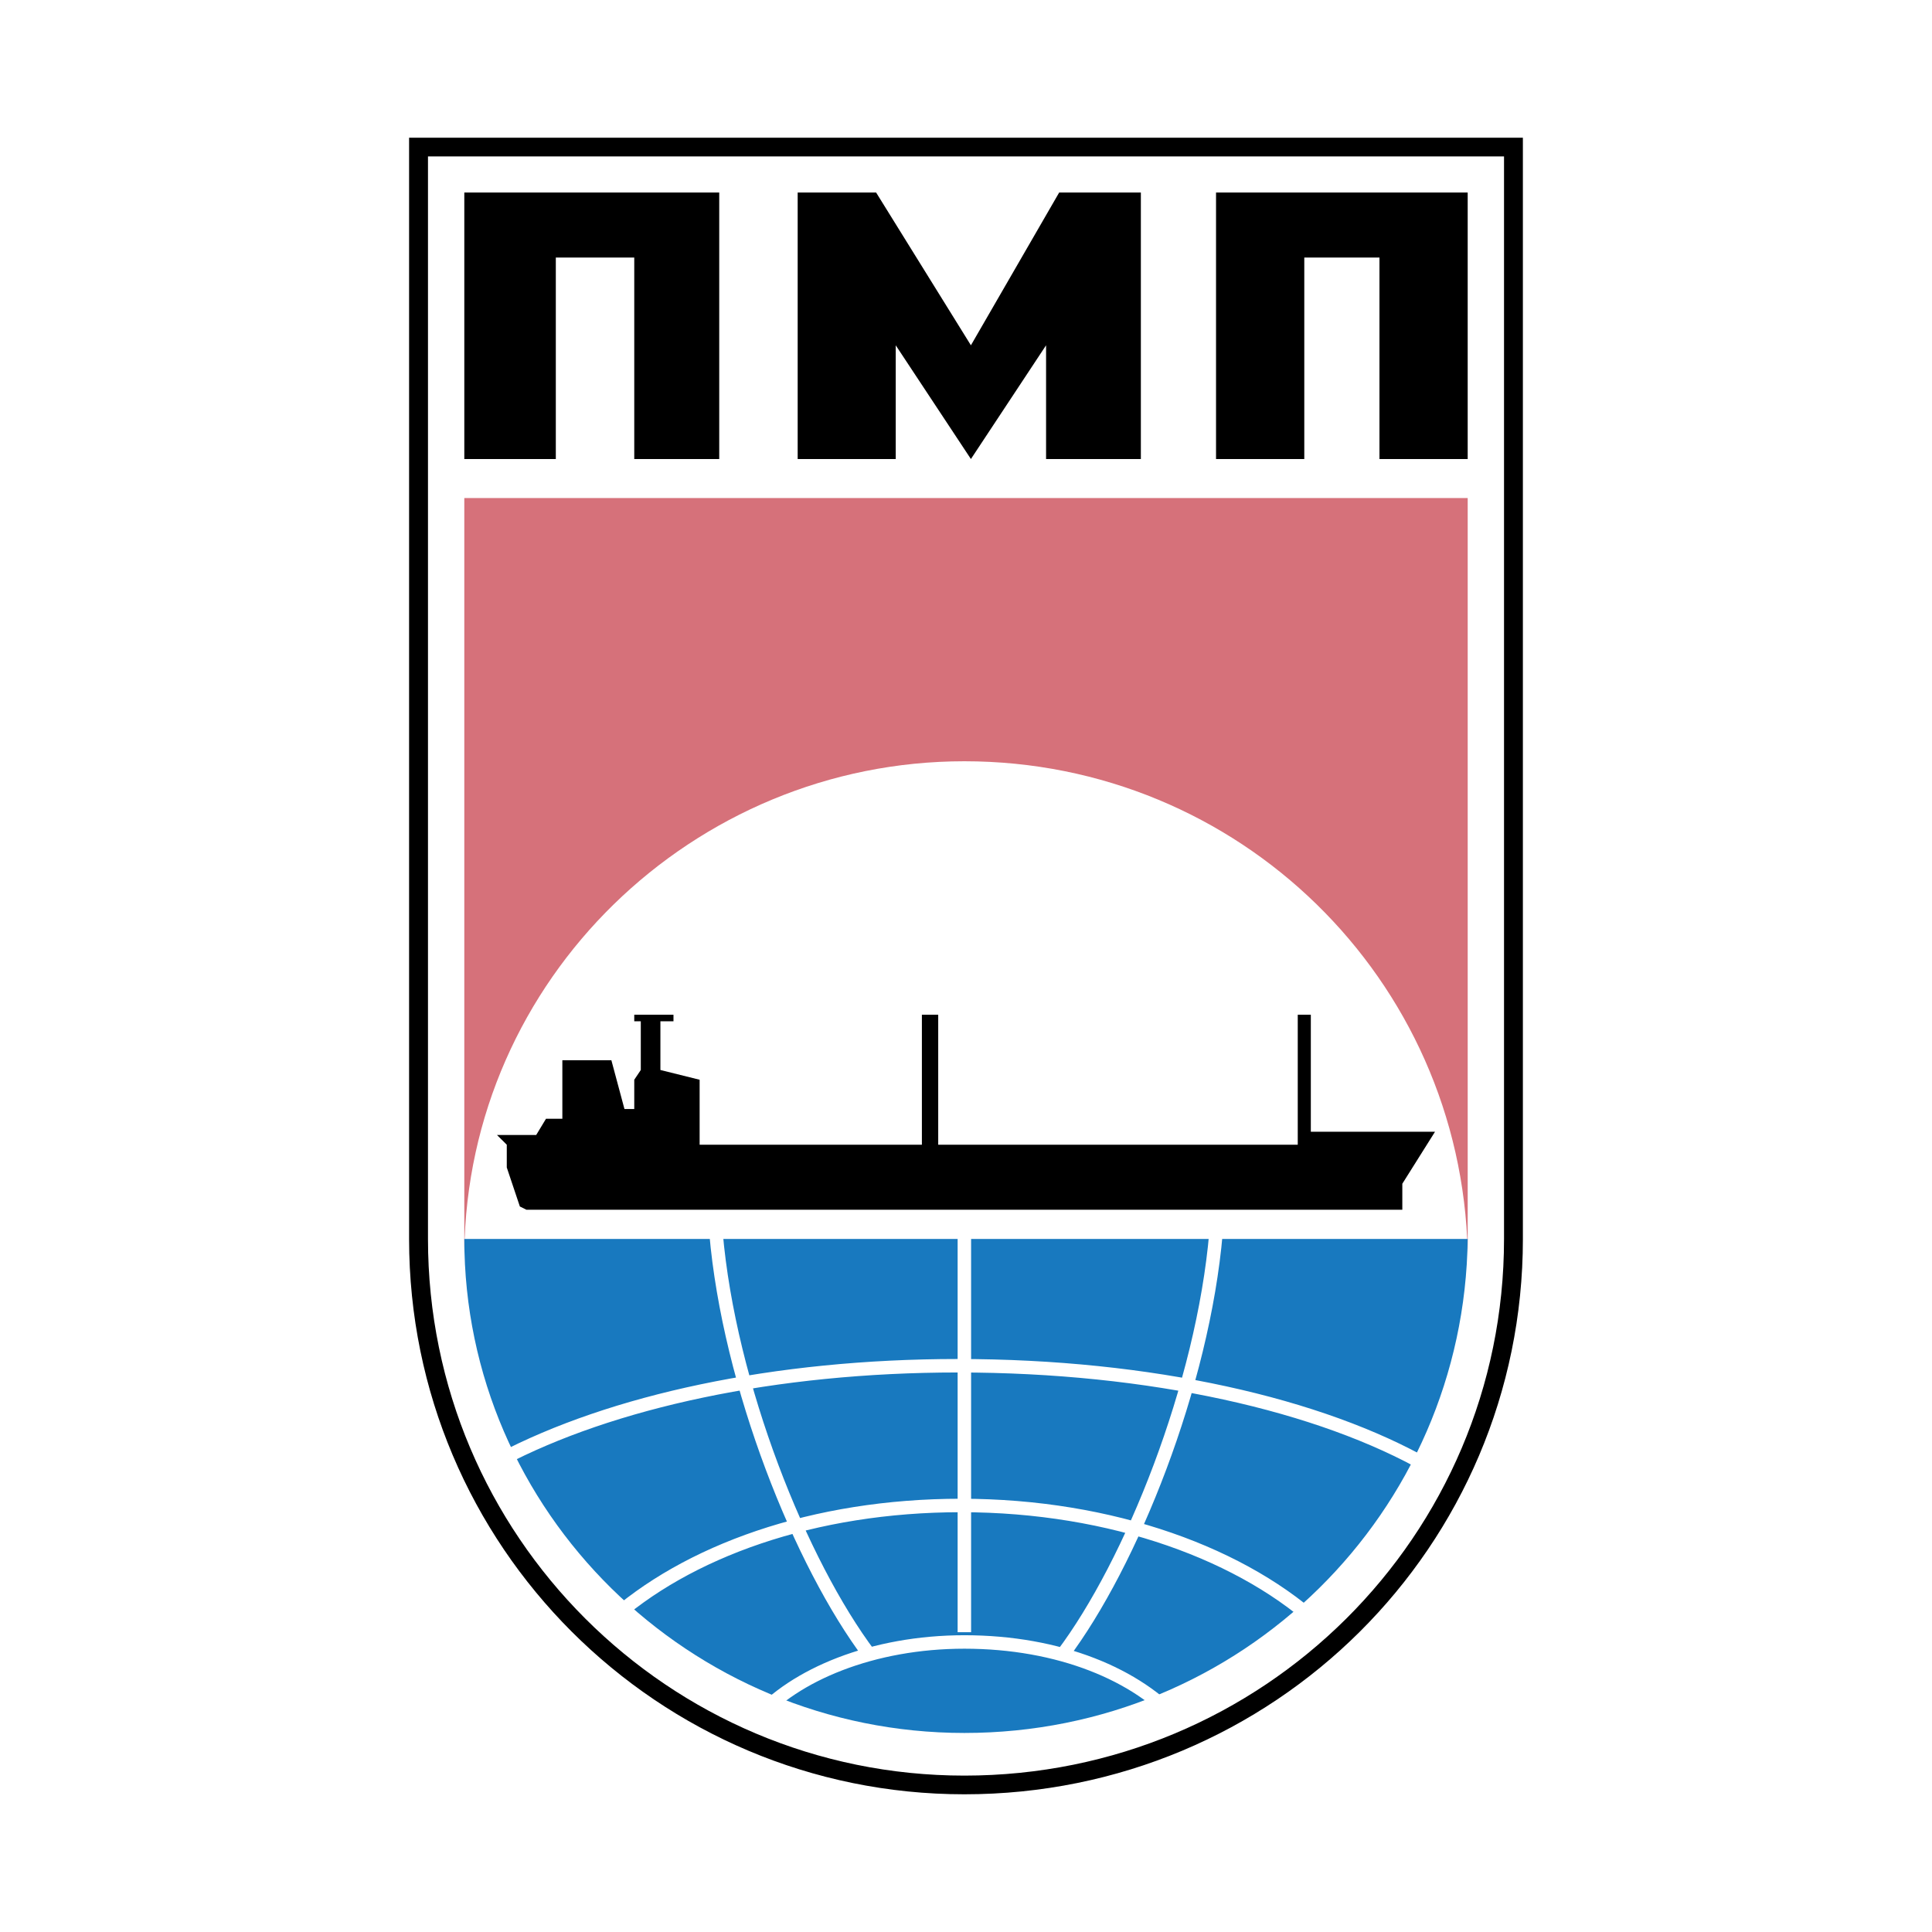 <svg xmlns="http://www.w3.org/2000/svg" width="2500" height="2500" viewBox="0 0 192.756 192.756"><path fill-rule="evenodd" clip-rule="evenodd" fill="#fff" d="M0 0h192.756v192.756H0V0z"/><path d="M151.939 123.613c0 15.336-6.219 29.188-16.291 39.203-10.074 10.018-24.008 16.201-39.434 16.201-15.282 0-29.149-6.199-39.188-16.24-10.009-10.012-16.211-23.848-16.211-39.164V13.738H151.938v109.875h.001zm-17.63 37.885c9.736-9.682 15.748-23.066 15.748-37.885V15.603H42.7v108.01c0 14.801 5.997 28.174 15.674 37.854 9.696 9.697 23.086 15.686 37.841 15.686 14.9-.001 28.359-5.975 38.094-15.655z"/><path fill-rule="evenodd" clip-rule="evenodd" d="M50.562 114.211l-.977-.973h3.912l.979-1.621h1.63v-5.836h4.891l1.305 4.864h.978v-2.918l.652-.973v-4.863h-.652v-.649h3.913v.649h-1.304v4.863l3.913.973v6.484h22.175v-12.969h1.629v12.969h35.871v-12.969h1.304v11.672h12.391l-3.262 5.188v2.593h1.305-88.696l-.652-.324-1.305-3.891v-2.269z"/><path d="M146.432 49.688v75.222c-.65-27.234-22.824-48.959-50.217-48.959-27.065 0-49.565 21.725-49.891 48.959V49.688h100.108z" fill-rule="evenodd" clip-rule="evenodd" fill="#d6717a"/><path d="M96.215 172.898c-27.392 0-49.891-22.049-49.891-49.285h100.108c-.327 27.237-22.498 49.285-50.217 49.285z" fill-rule="evenodd" clip-rule="evenodd" fill="#1879bf"/><path d="M96.215 122.965v39.881m-9.456 2.269c-6.848-9.078-14.022-26.912-15.327-42.15m34.566 42.15c6.848-9.078 14.021-26.912 15.326-42.15m-71.413 22.697c11.086-5.836 27.392-9.402 45.652-9.402 19.24 0 36.197 3.891 46.957 10.051m-81.849 15.562c7.826-7.133 20.543-11.672 35.217-11.672 15 0 28.371 4.863 36.195 12.32m-56.738 9.081c3.913-4.539 11.74-7.783 20.87-7.783 9.457 0 17.283 3.244 21.521 8.107" fill="none" stroke="#fff" stroke-width="1.344" stroke-miterlimit="2.613"/><path fill-rule="evenodd" clip-rule="evenodd" d="M121.324 19.21v26.587h8.805V25.695h7.5v20.102h8.803V19.21h-25.108zM46.324 45.797h9.13V25.695h7.826v20.102h8.478V19.21H46.324v26.587zM105.672 19.21h8.152v26.587h-9.457V34.45l-7.499 11.347-7.501-11.347v11.347h-9.783V19.21h7.827l9.457 15.24 8.804-15.24z"/></svg>